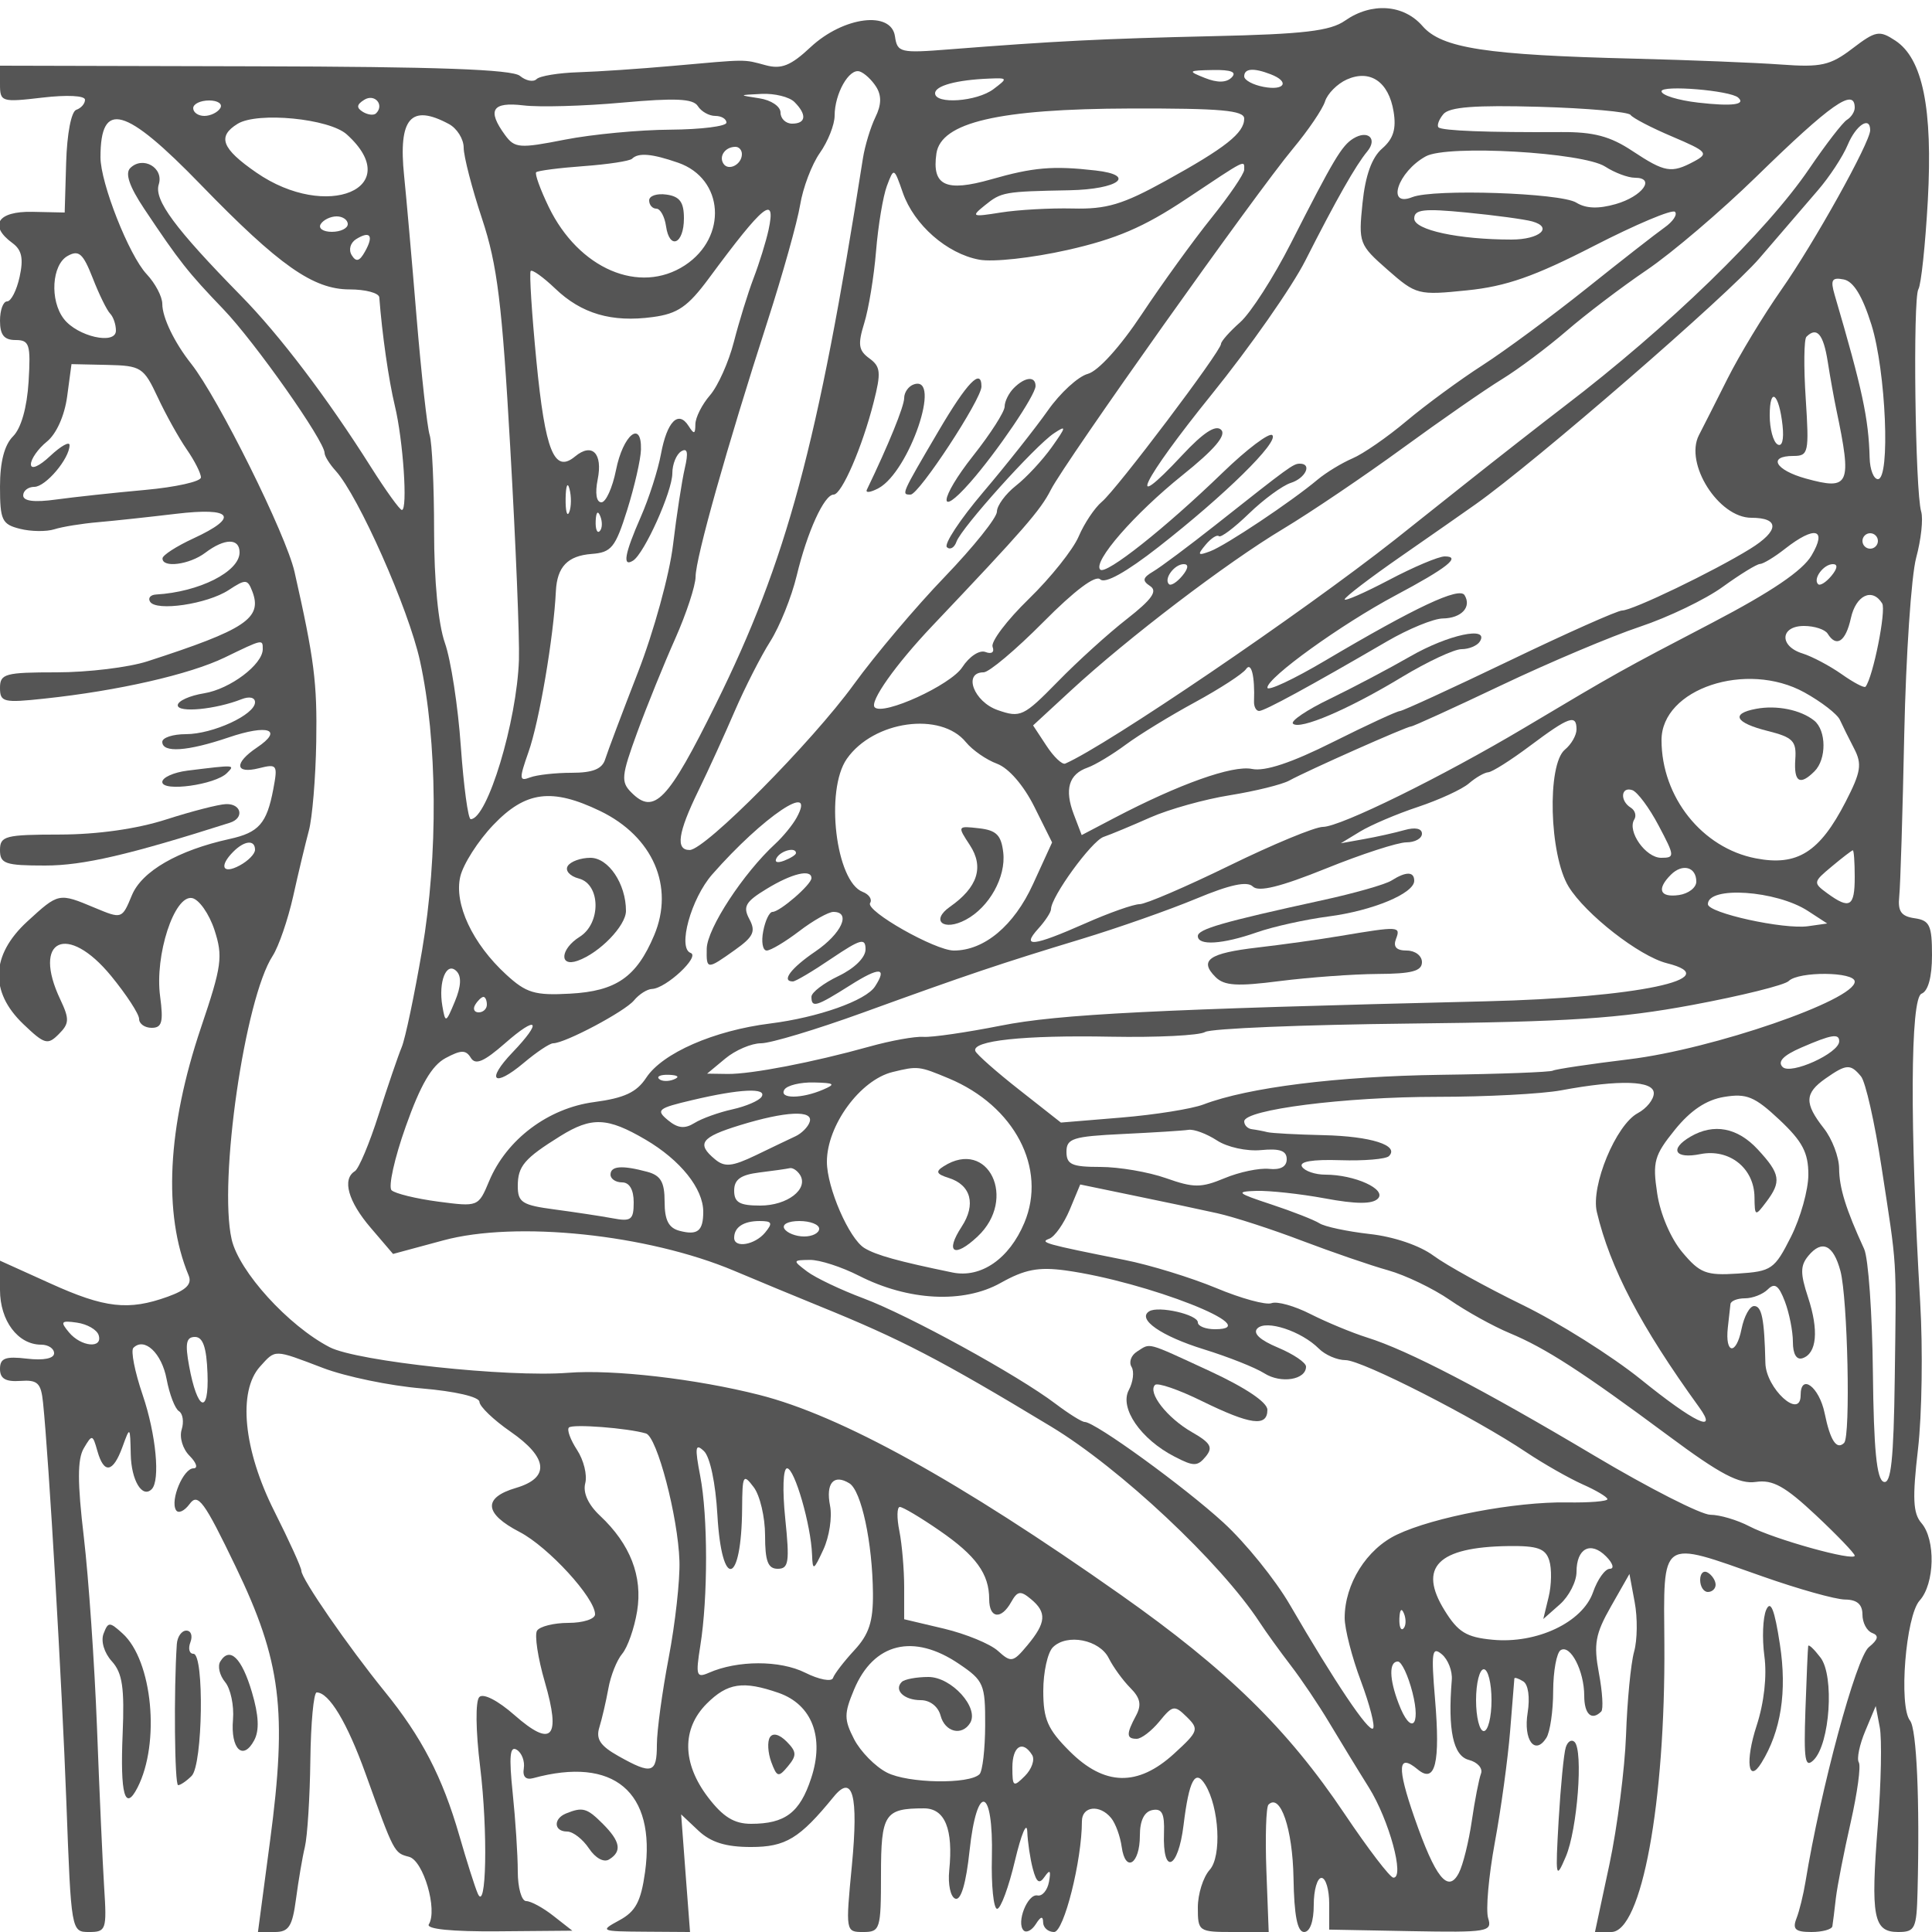 <svg xmlns="http://www.w3.org/2000/svg" version="1.0" width="250" height="250" viewBox="0 0 250 250" preserveAspectRatio="xMidYMid meet">
<g transform="translate(0,250) scale(0.01,-0.01)" fill="#555555" stroke="none">
<path d="M17405 24733 c-191 -134 -535 -175 -1713 -201 -1438 -33 -2046 -64 -3411 -171 -632 -50 -670 -41 -700 168 -47 336 -667 257 -1092 -139 -256 -240 -378 -289 -581 -234 -295 79 -222 79 -1208 -9 -412 -37 -960 -74 -1217 -82 -256 -8 -500 -48 -540 -89 -41 -41 -138 -22 -215 42 -100 84 -1083 119 -3434 124 l-3294 8 0 -239 c0 -230 19 -236 550 -174 317 37 550 26 550 -28 0 -51 -51 -109 -113 -130 -65 -22 -120 -309 -131 -683 l-19 -646 -419 9 c-450 9 -568 -177 -256 -405 120 -88 144 -200 92 -436 -38 -175 -111 -318 -162 -318 -51 0 -92 -112 -92 -250 0 -184 53 -250 201 -250 180 0 198 -55 169 -539 -21 -336 -96 -601 -201 -707 -112 -111 -169 -332 -169 -650 0 -435 25 -489 259 -547 142 -36 342 -38 444 -6 103 33 357 74 567 92 209 18 661 67 1005 108 735 88 827 -41 228 -318 -219 -101 -399 -217 -400 -258 -5 -128 349 -82 553 72 251 190 444 192 444 5 0 -249 -522 -513 -1081 -545 -72 -4 -107 -46 -77 -93 79 -129 739 -31 1016 150 221 145 245 144 307 -17 133 -347 -86 -493 -1356 -904 -242 -79 -771 -143 -1175 -143 -668 0 -734 -18 -734 -201 0 -185 46 -196 575 -139 952 101 1877 312 2333 532 497 241 492 239 492 108 0 -198 -422 -516 -758 -571 -188 -30 -342 -100 -342 -155 0 -101 490 -54 825 78 101 40 175 24 175 -39 0 -161 -546 -413 -895 -413 -168 0 -305 -45 -305 -100 0 -145 325 -123 856 57 514 175 716 103 369 -130 -299 -201 -286 -346 25 -268 237 59 246 46 186 -273 -84 -443 -187 -559 -564 -642 -668 -147 -1137 -417 -1266 -730 -127 -307 -129 -307 -479 -161 -468 196 -467 196 -874 -177 -471 -433 -490 -908 -52 -1327 275 -263 316 -275 459 -131 137 136 140 195 22 445 -373 784 89 1000 657 307 198 -242 361 -492 361 -555 0 -63 73 -115 163 -115 133 0 153 75 109 407 -72 532 184 1316 414 1272 90 -18 220 -203 289 -412 112 -344 96 -465 -174 -1263 -436 -1292 -492 -2411 -160 -3208 46 -111 -29 -188 -270 -275 -508 -183 -814 -149 -1523 173 l-648 293 0 -378 c0 -400 232 -709 533 -709 92 0 167 -50 167 -111 0 -68 -136 -95 -350 -70 -281 33 -350 7 -350 -133 0 -126 73 -168 263 -155 224 16 268 -26 294 -281 75 -725 245 -3641 302 -5175 62 -1667 63 -1675 294 -1675 220 0 230 30 195 575 -20 316 -62 1250 -93 2075 -32 825 -108 1931 -170 2459 -84 710 -84 1008 -1 1150 108 183 115 182 176 -34 85 -302 202 -284 324 50 99 272 100 271 108 -94 7 -338 149 -573 271 -451 113 113 56 711 -117 1220 -102 299 -156 573 -120 609 143 143 367 -68 430 -405 37 -196 108 -382 159 -414 51 -31 67 -138 36 -238 -32 -101 13 -252 103 -341 88 -89 111 -161 50 -161 -131 0 -304 -411 -227 -540 29 -50 109 -14 177 79 107 146 187 38 595 -810 589 -1221 670 -1865 445 -3554 l-156 -1175 218 0 c181 0 227 72 274 425 31 234 82 538 115 675 33 138 65 644 71 1125 6 481 43 875 82 875 160 0 394 -389 632 -1050 372 -1032 369 -1026 563 -1077 186 -49 372 -686 256 -874 -38 -61 298 -95 898 -90 l959 8 -244 191 c-134 106 -293 192 -353 192 -60 0 -109 173 -109 385 0 212 -30 669 -66 1016 -49 474 -36 612 53 557 65 -40 106 -148 91 -241 -18 -107 26 -152 122 -126 1042 285 1590 -176 1447 -1216 -53 -379 -121 -509 -332 -623 -256 -139 -246 -144 324 -148 l590 -4 -58 761 -57 761 224 -211 c161 -151 355 -211 679 -211 450 0 629 109 1070 649 247 304 323 22 237 -882 -83 -862 -82 -867 146 -867 219 0 230 35 230 739 0 789 47 861 556 861 272 0 381 -268 327 -804 -18 -181 17 -344 80 -365 72 -25 138 198 183 620 96 892 310 828 289 -86 -9 -366 22 -665 68 -665 46 0 150 281 231 625 82 344 153 513 159 375 5 -137 38 -355 72 -483 48 -179 84 -202 154 -100 67 97 82 79 55 -67 -20 -110 -87 -190 -149 -177 -128 26 -278 -354 -179 -453 36 -35 107 2 158 83 63 100 93 107 94 22 1 -69 65 -125 142 -125 127 0 360 926 360 1433 0 196 231 222 378 42 57 -69 118 -237 137 -375 48 -340 235 -222 235 148 0 194 56 309 162 330 124 24 159 -44 150 -298 -20 -553 183 -471 253 102 71 583 151 734 280 526 182 -295 216 -930 58 -1104 -84 -94 -153 -312 -153 -487 0 -310 10 -317 459 -317 l458 0 -30 795 c-16 438 -4 821 27 853 154 153 313 -314 324 -949 8 -486 50 -699 137 -699 76 0 125 137 125 350 0 193 45 350 100 350 55 0 100 -151 100 -335 l0 -334 1058 -20 c992 -18 1054 -8 999 167 -33 103 6 544 86 980 81 435 169 1085 198 1442 28 358 53 664 55 681 2 17 54 0 115 -38 65 -40 88 -208 57 -404 -58 -355 94 -560 242 -327 48 76 88 349 88 607 1 258 45 496 97 528 126 78 305 -269 305 -590 0 -239 96 -328 220 -204 29 29 16 253 -30 496 -70 377 -47 507 156 864 l239 420 68 -366 c38 -201 35 -490 -8 -641 -42 -152 -89 -636 -104 -1076 -16 -440 -113 -1194 -215 -1675 l-187 -875 211 0 c392 0 701 1674 687 3725 -10 1389 -68 1348 1268 877 465 -164 946 -299 1070 -300 154 -1 225 -62 225 -194 0 -105 56 -212 125 -238 91 -34 80 -84 -42 -184 -165 -134 -624 -1836 -820 -3036 -27 -165 -79 -379 -117 -475 -54 -139 -14 -175 193 -175 144 0 266 34 272 75 7 41 27 205 45 363 19 159 105 600 192 981 86 381 134 730 105 776 -29 46 9 229 84 407 l135 322 52 -274 c29 -150 18 -720 -25 -1266 -94 -1192 -57 -1384 263 -1384 219 0 239 42 251 525 30 1173 -11 2102 -97 2210 -149 188 -56 1355 124 1554 196 217 209 789 23 1003 -109 126 -118 321 -44 958 51 440 64 1295 28 1900 -135 2285 -128 3936 18 3992 85 33 135 215 135 498 0 386 -30 450 -225 478 -174 25 -219 89 -199 282 15 138 44 1084 65 2103 22 1018 91 2044 154 2279 64 236 93 504 65 598 -78 261 -109 2760 -36 2878 35 57 90 574 122 1148 65 1191 -66 1836 -421 2069 -207 136 -253 127 -555 -103 -287 -219 -405 -245 -925 -207 -327 24 -1180 58 -1895 76 -1920 47 -2493 135 -2742 421 -245 282 -659 311 -1003 71z m-6067 -857 c71 -113 68 -234 -11 -394 -62 -128 -135 -367 -161 -532 -583 -3715 -985 -5206 -1904 -7063 -619 -1251 -797 -1438 -1091 -1143 -139 138 -131 216 75 780 126 344 348 890 492 1213 144 324 262 684 263 800 0 241 407 1684 933 3313 195 605 384 1280 420 1500 36 220 150 522 255 671 105 149 191 366 191 482 0 285 188 618 325 572 61 -20 157 -110 213 -199z m4599 121 c-68 -68 -185 -70 -345 -6 -227 90 -221 97 103 103 237 4 313 -26 242 -97z m505 42 c251 -96 183 -216 -92 -163 -137 26 -250 87 -250 136 0 103 120 113 342 27z m1591 -483 c37 -224 -3 -352 -148 -478 -133 -115 -217 -347 -254 -704 -53 -518 -45 -541 324 -865 370 -325 395 -331 1030 -266 504 51 872 180 1637 573 543 279 1017 479 1052 443 35 -35 -26 -126 -135 -203 -109 -77 -564 -432 -1010 -789 -447 -357 -1052 -804 -1345 -993 -294 -189 -736 -514 -984 -722 -247 -208 -562 -426 -700 -484 -137 -59 -340 -182 -450 -274 -338 -284 -1189 -852 -1389 -927 -162 -61 -171 -49 -61 83 71 85 148 135 172 112 24 -24 198 107 388 291 190 184 434 363 542 398 191 60 281 249 118 249 -85 0 -131 -34 -1096 -797 -345 -272 -705 -541 -800 -597 -139 -82 -147 -120 -41 -190 99 -65 23 -172 -300 -425 -238 -185 -642 -551 -897 -813 -441 -450 -481 -469 -775 -367 -311 108 -453 489 -183 489 70 0 417 292 771 649 407 411 678 614 738 554 61 -61 337 93 754 419 859 671 1560 1360 1473 1447 -38 38 -327 -179 -642 -484 -746 -722 -1512 -1328 -1585 -1256 -100 101 441 722 1065 1223 413 331 570 516 500 586 -70 70 -230 -34 -506 -330 -751 -805 -520 -330 383 788 493 610 1039 1390 1212 1732 402 793 652 1232 801 1412 137 165 9 284 -181 167 -149 -93 -252 -264 -808 -1357 -224 -440 -519 -899 -655 -1020 -137 -121 -248 -247 -248 -280 0 -94 -1352 -1886 -1542 -2043 -93 -78 -228 -280 -300 -449 -72 -169 -362 -533 -645 -808 -283 -275 -494 -554 -469 -620 27 -69 -12 -98 -92 -67 -77 30 -209 -57 -301 -198 -151 -231 -1021 -628 -1132 -518 -71 71 269 552 744 1053 1183 1247 1401 1497 1535 1762 182 359 2653 3840 3135 4417 195 234 381 508 413 609 32 101 159 228 281 283 303 135 543 -29 606 -415z m-5177 291 c-214 -162 -756 -201 -756 -54 0 97 276 173 700 190 241 10 243 5 56 -136z m9636 -110 c103 -92 -79 -115 -517 -65 -261 30 -475 96 -475 147 0 84 888 11 992 -82z m-17625 -203 c-30 -30 -106 -21 -171 18 -87 54 -82 95 18 157 134 83 263 -65 153 -175z m4388 -34 c80 0 145 -39 145 -87 0 -47 -326 -88 -725 -91 -399 -2 -1013 -60 -1365 -129 -589 -116 -650 -111 -775 60 -236 323 -167 432 240 383 206 -25 780 -9 1275 36 690 62 919 52 980 -45 44 -70 145 -127 225 -127z m1025 180 c163 -163 151 -280 -30 -280 -82 0 -150 65 -150 143 0 80 -122 162 -275 185 -272 42 -272 42 30 57 168 8 359 -39 425 -105z m-7430 -80 c-34 -55 -127 -100 -206 -100 -79 0 -144 45 -144 100 0 55 93 100 206 100 113 0 178 -45 144 -100z m18249 -87 c28 -40 271 -167 541 -281 453 -193 474 -217 281 -321 -294 -157 -377 -143 -799 136 -286 190 -502 247 -923 244 -945 -6 -1540 17 -1585 61 -23 24 5 101 63 171 78 93 410 118 1238 95 623 -18 1155 -65 1184 -105z m2901 93 c0 -52 -45 -122 -100 -156 -56 -34 -275 -319 -488 -632 -556 -819 -1824 -2049 -3173 -3078 -281 -215 -866 -672 -1300 -1017 -434 -345 -835 -664 -891 -708 -1212 -954 -3726 -2662 -4264 -2896 -39 -17 -149 87 -243 231 l-173 263 491 453 c736 679 2009 1649 2741 2088 358 215 1055 686 1550 1047 495 361 1074 763 1287 893 212 130 587 411 833 623 246 213 713 568 1039 789 326 221 963 764 1417 1207 966 943 1274 1159 1274 893z m-7900 -141 c0 -186 -241 -377 -1019 -806 -553 -305 -762 -368 -1200 -357 -292 7 -711 -17 -931 -52 -375 -60 -388 -54 -206 93 214 173 247 179 1097 195 634 13 873 195 335 256 -551 63 -806 41 -1351 -115 -587 -167 -768 -82 -708 334 59 404 807 578 2508 583 1171 3 1475 -24 1475 -131z m-13500 -857 c1012 -1043 1453 -1353 1923 -1353 207 0 380 -46 385 -103 36 -475 121 -1069 201 -1402 108 -446 169 -1351 91 -1349 -27 0 -207 250 -400 555 -566 896 -1181 1707 -1682 2217 -854 871 -1127 1240 -1064 1440 69 217 -207 374 -369 212 -69 -69 -11 -239 181 -527 453 -679 566 -822 1023 -1298 410 -427 1311 -1707 1311 -1862 0 -40 65 -144 144 -231 295 -327 941 -1781 1090 -2457 227 -1031 238 -2518 27 -3750 -99 -577 -217 -1140 -263 -1250 -46 -110 -180 -503 -299 -874 -118 -371 -256 -699 -307 -731 -168 -104 -88 -391 205 -733 l289 -338 648 175 c946 257 2646 79 3766 -393 303 -128 798 -333 1100 -456 1057 -429 1563 -691 2998 -1558 894 -539 2194 -1759 2702 -2535 82 -126 263 -376 400 -555 138 -179 363 -513 500 -743 138 -230 368 -608 513 -839 262 -420 467 -1173 317 -1167 -44 2 -327 373 -630 824 -738 1100 -1521 1867 -2900 2838 -2093 1474 -3617 2317 -4675 2585 -818 208 -1892 332 -2475 286 -781 -61 -2729 148 -3084 331 -535 277 -1175 981 -1269 1397 -171 755 171 3115 531 3667 78 121 197 467 265 769 67 303 159 685 203 850 45 165 88 682 96 1150 13 770 -26 1071 -281 2200 -109 482 -987 2250 -1338 2694 -217 274 -373 598 -373 773 0 94 -91 267 -203 386 -228 243 -597 1178 -597 1512 0 745 316 658 1300 -357z m1888 652 c767 -694 -258 -1125 -1171 -493 -449 310 -509 467 -242 631 257 158 1186 68 1413 -138z m1319 136 c106 -56 193 -195 193 -307 0 -112 107 -527 238 -921 198 -597 259 -1096 365 -2968 71 -1237 121 -2469 112 -2738 -27 -800 -409 -2062 -624 -2062 -34 0 -91 424 -128 941 -36 518 -129 1121 -206 1339 -86 245 -140 803 -140 1454 0 581 -26 1137 -57 1236 -32 99 -108 788 -170 1530 -61 743 -134 1565 -161 1827 -76 743 87 932 578 669z m18393 -81 c0 -157 -725 -1459 -1150 -2065 -231 -330 -544 -847 -696 -1150 -152 -302 -318 -632 -370 -731 -190 -368 255 -1069 678 -1069 369 0 363 -168 -15 -402 -472 -292 -1523 -798 -1657 -798 -59 0 -715 -292 -1459 -650 -743 -357 -1381 -650 -1416 -651 -36 0 -425 -180 -865 -400 -538 -270 -882 -384 -1050 -349 -249 51 -939 -194 -1776 -632 l-427 -224 -103 270 c-122 322 -64 518 179 603 97 34 320 168 494 297 174 129 579 377 900 551 321 175 616 367 656 426 69 101 116 -90 104 -416 -3 -69 27 -125 66 -125 70 0 651 316 1657 902 275 160 599 293 719 295 242 3 377 148 282 302 -68 110 -631 -154 -1801 -846 -412 -244 -750 -402 -750 -351 0 131 954 818 1655 1192 671 357 859 506 640 506 -80 0 -404 -137 -720 -304 -316 -166 -575 -280 -575 -252 0 28 326 277 725 554 399 277 836 582 971 678 772 546 3259 2702 3671 3182 266 310 605 705 755 878 150 173 324 438 387 589 108 258 291 378 291 190z m-14600 -309 c0 -136 -176 -225 -240 -122 -60 97 26 216 157 216 46 0 83 -42 83 -94z m11171 -162 c122 -79 295 -144 384 -144 274 0 98 -242 -248 -341 -224 -64 -386 -58 -510 19 -201 126 -1847 181 -2122 71 -342 -137 -188 329 175 528 279 153 2035 52 2321 -133z m-11995 50 c593 -207 642 -962 87 -1327 -587 -384 -1375 -46 -1763 756 -109 226 -182 428 -162 448 20 20 295 56 612 79 316 23 599 66 629 96 82 81 257 66 597 -52z m7324 -90 c0 -53 -191 -334 -425 -625 -234 -291 -638 -850 -899 -1243 -281 -424 -566 -738 -700 -774 -124 -33 -357 -246 -517 -474 -160 -227 -536 -703 -836 -1056 -300 -354 -511 -674 -470 -713 41 -38 97 -6 124 72 65 181 1015 1238 1261 1402 165 110 161 87 -28 -179 -120 -168 -328 -393 -464 -499 -135 -107 -246 -258 -246 -336 0 -78 -304 -457 -675 -843 -371 -385 -900 -1011 -1175 -1390 -544 -750 -1924 -2142 -2125 -2145 -186 -2 -153 223 111 765 130 266 342 732 472 1034 131 303 337 708 459 900 122 193 276 575 342 850 136 567 356 1050 478 1050 105 0 371 615 518 1195 98 385 91 461 -56 568 -140 102 -151 180 -66 455 57 183 126 602 153 932 27 330 90 709 140 843 91 242 92 242 207 -88 145 -414 569 -787 987 -865 179 -34 685 22 1143 125 630 142 989 296 1530 656 800 533 757 511 757 383z m-6155 -779 c-33 -151 -120 -432 -194 -625 -73 -192 -188 -564 -255 -825 -67 -261 -206 -571 -309 -690 -103 -119 -188 -287 -189 -375 -1 -130 -17 -134 -88 -22 -132 208 -279 58 -357 -362 -38 -207 -155 -573 -261 -814 -210 -479 -241 -654 -101 -567 146 90 509 897 509 1131 0 117 52 244 114 283 82 50 95 -14 47 -219 -37 -160 -106 -605 -152 -990 -46 -386 -250 -1126 -454 -1650 -203 -522 -394 -1029 -424 -1125 -39 -126 -160 -175 -434 -175 -210 0 -451 -27 -538 -60 -141 -54 -143 -20 -21 327 140 394 326 1488 355 2083 16 316 152 458 463 482 256 19 307 83 460 570 94 301 175 653 178 781 10 389 -233 189 -323 -266 -46 -229 -131 -417 -189 -417 -65 0 -84 116 -48 296 68 338 -72 480 -293 297 -269 -223 -386 67 -500 1236 -60 617 -93 1140 -74 1164 19 23 162 -79 317 -227 340 -326 732 -441 1262 -369 324 43 455 134 728 503 709 960 871 1091 771 625z m9881 110 c277 -77 97 -235 -268 -235 -682 0 -1258 124 -1258 272 0 118 123 132 675 78 371 -36 754 -88 851 -115z m-15326 -35 c0 -55 -93 -100 -206 -100 -113 0 -178 45 -144 100 34 55 127 100 206 100 79 0 144 -45 144 -100z m223 -355 c-71 -128 -115 -139 -172 -47 -43 71 -18 160 58 208 182 112 230 45 114 -161z m-3298 -803 c41 -42 75 -140 75 -220 0 -190 -500 -77 -675 153 -183 239 -155 699 50 813 145 81 199 34 325 -287 82 -211 184 -418 225 -459z m22791 -143 c188 -600 247 -1999 84 -1999 -55 0 -103 124 -107 275 -13 508 -93 883 -453 2110 -56 193 -36 229 117 199 126 -24 242 -212 359 -585z m-566 -474 c32 -206 83 -487 112 -625 205 -977 173 -1049 -396 -892 -396 110 -495 292 -159 292 195 0 204 43 159 742 -27 408 -23 768 9 800 134 134 219 36 275 -317z m-21609 -466 c105 -225 274 -528 375 -674 101 -146 184 -309 184 -363 0 -53 -326 -126 -725 -162 -399 -36 -916 -92 -1150 -124 -280 -39 -425 -21 -425 53 0 61 65 111 144 111 147 0 456 366 456 540 0 52 -112 -11 -250 -140 -144 -136 -250 -181 -250 -108 0 69 93 201 206 293 124 100 229 335 263 585 l56 418 462 -10 c440 -10 472 -31 654 -419z m21025 -364 c20 -186 -6 -282 -66 -245 -55 34 -100 202 -100 373 0 383 120 290 166 -128z m-15700 -1122 c-28 -68 -49 12 -47 177 3 165 25 220 50 123 26 -97 24 -232 -3 -300z m394 -246 c-33 -33 -56 26 -52 131 5 117 28 141 60 61 29 -72 26 -159 -8 -192z m15681 -315 c-116 -197 -519 -470 -1280 -868 -1185 -618 -1233 -645 -2431 -1359 -1068 -636 -2387 -1285 -2612 -1285 -102 0 -646 -225 -1208 -500 -563 -275 -1086 -500 -1163 -500 -78 0 -396 -112 -707 -250 -672 -297 -830 -315 -605 -67 91 100 165 214 165 252 0 160 523 879 679 935 94 32 367 146 606 252 240 106 704 236 1032 288 328 53 672 138 765 189 237 130 1522 701 1578 701 25 0 552 240 1170 534 618 294 1424 634 1790 756 366 122 849 354 1072 516 224 162 440 295 482 296 42 1 189 90 326 198 385 301 547 260 341 -88z m859 188 c0 -55 -45 -100 -100 -100 -55 0 -100 45 -100 100 0 55 45 100 100 100 55 0 100 -45 100 -100z m-9002 -452 c-70 -84 -147 -132 -172 -107 -70 69 71 259 192 259 66 0 59 -57 -20 -152z m8400 0 c-70 -84 -147 -132 -172 -107 -70 69 71 259 192 259 66 0 59 -57 -20 -152z m657 -356 c55 -89 -118 -955 -215 -1078 -16 -20 -155 53 -309 162 -155 109 -382 229 -506 268 -305 94 -291 356 19 356 134 0 272 -45 306 -100 113 -183 233 -103 300 200 65 298 277 399 405 192z m-547 -1507 c34 -74 116 -241 184 -371 105 -202 89 -303 -110 -690 -336 -652 -625 -835 -1162 -731 -694 133 -1220 793 -1220 1530 0 664 1099 1031 1849 617 219 -121 426 -281 459 -355z m-11308 -290 c83 -101 263 -227 402 -278 151 -57 343 -278 482 -556 l230 -462 -248 -542 c-245 -535 -629 -857 -1023 -857 -242 0 -1147 513 -1084 615 30 48 -14 112 -96 144 -348 133 -489 1316 -205 1722 346 494 1217 615 1542 214z m7900 167 c0 -76 -67 -194 -150 -262 -234 -194 -202 -1363 47 -1772 219 -358 916 -902 1272 -992 791 -198 -387 -446 -2343 -493 -4274 -103 -5528 -166 -6276 -315 -440 -87 -890 -153 -1000 -145 -110 8 -425 -49 -700 -126 -731 -204 -1527 -357 -1833 -354 l-267 4 236 196 c130 108 338 197 462 197 124 0 715 178 1314 395 1367 496 1780 635 2838 956 468 142 1133 376 1479 520 439 183 660 230 733 157 74 -74 358 -4 945 233 462 187 931 339 1042 339 110 0 201 50 201 112 0 68 -88 86 -225 47 -124 -35 -360 -88 -525 -117 l-300 -54 250 152 c138 84 475 228 750 319 275 92 571 228 658 304 87 75 199 140 250 144 51 3 295 158 542 343 504 377 600 411 600 212z m1062 -1244 c211 -398 212 -418 33 -418 -200 0 -442 343 -348 495 31 50 11 119 -45 154 -143 88 -128 276 19 227 66 -22 220 -228 341 -458z m-13695 187 c682 -330 963 -977 698 -1607 -228 -541 -491 -724 -1089 -756 -456 -25 -566 8 -826 247 -436 400 -677 914 -594 1268 38 161 230 462 427 668 418 438 757 482 1384 180z m2541 -86 c-51 -93 -175 -245 -275 -337 -415 -382 -882 -1096 -888 -1357 -5 -275 3 -275 364 -18 241 171 273 240 188 399 -87 163 -52 225 225 393 326 199 578 259 578 138 0 -83 -409 -437 -504 -437 -40 0 -94 -112 -120 -250 -27 -137 -7 -250 45 -250 51 0 240 113 420 250 180 138 380 250 443 250 234 0 106 -281 -233 -512 -318 -216 -446 -388 -291 -388 34 0 259 133 500 297 378 254 440 271 440 118 0 -105 -143 -246 -350 -345 -192 -92 -350 -212 -350 -268 0 -148 60 -130 502 149 379 240 483 235 321 -15 -118 -184 -736 -402 -1356 -480 -729 -91 -1396 -383 -1605 -702 -124 -189 -284 -263 -675 -315 -595 -79 -1132 -484 -1357 -1021 -140 -335 -141 -335 -660 -267 -286 38 -557 104 -603 147 -45 42 37 415 184 827 190 537 337 788 514 883 202 108 263 109 328 3 60 -97 170 -49 443 190 423 371 488 290 96 -119 -349 -365 -244 -463 145 -136 166 140 337 254 381 254 152 0 927 411 1046 555 66 80 171 146 233 148 180 6 626 421 500 466 -172 61 4 702 279 1016 656 748 1360 1222 1092 734z m-7008 -415 c0 -54 -90 -145 -200 -204 -220 -118 -269 -9 -80 180 145 145 280 156 280 24z m7000 -43 c0 -22 -70 -66 -155 -99 -89 -34 -129 -18 -94 39 58 95 249 141 249 60z m13700 -311 c0 -383 -64 -421 -354 -210 -187 137 -185 146 56 347 136 114 259 208 273 210 14 2 25 -154 25 -347z m-2050 -58 c0 -78 -101 -156 -225 -174 -248 -35 -291 76 -104 263 150 150 329 101 329 -89z m1445 -380 l249 -162 -247 -35 c-314 -45 -1297 171 -1297 285 0 239 887 178 1295 -88z m-17509 -1171 c-117 -281 -123 -283 -162 -59 -54 316 53 581 183 451 67 -67 60 -197 -21 -392z m18114 257 c0 -241 -1840 -874 -2919 -1005 -512 -62 -956 -129 -987 -147 -31 -19 -684 -44 -1450 -54 -1337 -19 -2492 -163 -3072 -384 -150 -57 -626 -133 -1059 -169 l-785 -65 -539 424 c-297 233 -552 459 -568 501 -52 135 629 208 1752 186 599 -11 1148 16 1221 61 73 45 1262 94 2644 109 2063 22 2717 65 3662 241 633 118 1193 257 1245 309 128 128 855 122 855 -7z m-17700 -298 c0 -55 -48 -100 -106 -100 -58 0 -78 45 -44 100 34 55 82 100 106 100 24 0 44 -45 44 -100z m17499 -475 c-1 -153 -627 -437 -732 -332 -69 69 8 150 241 251 392 170 492 187 491 81z m-11521 -480 c850 -355 1273 -1163 977 -1868 -195 -466 -561 -719 -930 -643 -704 145 -987 224 -1139 316 -199 121 -486 782 -486 1117 0 470 431 1059 850 1161 327 80 342 78 728 -83z m11803 27 c59 -70 178 -599 266 -1175 205 -1336 192 -1124 171 -2730 -14 -1056 -48 -1374 -143 -1342 -91 30 -129 417 -140 1421 -8 759 -59 1475 -113 1592 -237 516 -322 790 -324 1042 -1 148 -90 383 -198 520 -254 324 -249 454 22 644 270 189 323 192 459 28z m-15362 -40 c-72 -29 -159 -26 -192 8 -33 33 26 56 131 52 117 -5 141 -28 61 -60z m1931 -132 c-279 -120 -574 -120 -500 0 34 55 205 97 381 93 269 -6 288 -21 119 -93z m10750 -46 c0 -81 -93 -197 -207 -258 -283 -151 -610 -941 -530 -1279 173 -728 565 -1477 1324 -2527 253 -350 -62 -199 -755 361 -375 302 -1064 736 -1532 964 -467 228 -985 514 -1150 636 -178 132 -515 247 -827 281 -290 33 -583 95 -650 139 -68 43 -348 153 -623 244 -446 147 -467 166 -193 175 168 5 568 -38 887 -97 401 -75 613 -76 685 -4 120 120 -297 311 -680 311 -130 0 -266 46 -301 103 -41 66 134 96 496 84 307 -10 590 14 629 53 139 139 -232 257 -848 271 -344 8 -670 25 -725 39 -55 14 -145 31 -200 38 -55 6 -100 52 -100 101 0 152 1298 318 2500 318 633 0 1353 38 1600 84 759 141 1200 127 1200 -37z m-11545 -46 c-32 -51 -202 -124 -378 -163 -176 -39 -397 -118 -491 -177 -126 -78 -215 -69 -344 38 -158 131 -130 154 317 259 617 146 970 162 896 43z m13545 -1007 c0 -197 -101 -559 -225 -805 -212 -421 -251 -448 -687 -476 -410 -27 -491 4 -719 276 -149 177 -286 496 -325 761 -62 409 -38 494 229 824 203 251 406 387 637 425 290 48 395 5 715 -295 298 -280 375 -425 375 -710z m-12923 681 c-21 -65 -104 -148 -183 -185 -79 -37 -312 -148 -516 -247 -305 -146 -401 -155 -525 -52 -245 203 -183 287 322 442 592 182 955 199 902 42z m-2125 -228 c452 -265 748 -634 748 -934 0 -249 -73 -308 -306 -247 -142 37 -194 138 -194 377 0 254 -50 340 -225 387 -328 88 -475 76 -475 -37 0 -55 68 -100 150 -100 95 0 150 -95 150 -258 0 -227 -33 -252 -275 -206 -151 28 -489 79 -750 114 -417 55 -475 91 -475 302 0 258 84 357 550 647 406 252 609 244 1102 -45z m7395 -11 c134 -88 387 -143 572 -125 242 23 331 -8 331 -118 0 -97 -81 -141 -229 -125 -126 13 -385 -41 -576 -121 -303 -126 -399 -126 -758 1 -227 80 -609 145 -850 145 -367 0 -437 31 -437 196 0 173 84 199 725 230 399 19 783 43 854 54 70 11 236 -51 368 -137z m-5394 -447 c112 -183 -165 -396 -515 -396 -268 0 -338 40 -338 194 0 143 84 204 325 234 179 22 356 47 394 56 38 9 98 -31 134 -88z m5397 -495 c220 -49 715 -210 1100 -357 385 -146 884 -318 1110 -381 225 -63 585 -236 800 -384 214 -148 564 -342 776 -430 467 -195 935 -498 2059 -1332 666 -495 912 -624 1126 -593 218 32 377 -56 777 -431 276 -259 502 -495 502 -523 0 -78 -1041 211 -1364 380 -157 82 -384 149 -504 149 -120 1 -795 344 -1500 764 -1450 863 -2415 1365 -2940 1529 -197 62 -527 199 -734 304 -206 105 -433 169 -505 141 -71 -27 -394 61 -716 196 -323 134 -857 299 -1187 364 -1031 206 -1103 226 -973 274 71 26 189 195 265 375 l136 327 686 -142 c377 -77 866 -181 1086 -230z m-5850 -251 c-133 -160 -400 -205 -400 -67 0 137 121 217 329 217 162 0 174 -25 71 -150z m700 50 c0 -55 -87 -100 -194 -100 -107 0 -222 45 -256 100 -35 57 49 100 194 100 141 0 256 -45 256 -100z m13215 -546 c94 -354 133 -2139 48 -2225 -97 -96 -180 30 -252 383 -70 342 -311 523 -311 234 0 -323 -449 87 -456 417 -13 570 -46 737 -146 737 -57 0 -130 -134 -163 -298 -68 -342 -215 -327 -177 19 14 126 29 263 34 304 4 41 89 75 188 75 99 0 232 52 296 116 89 89 141 51 220 -156 57 -150 104 -386 104 -525 0 -157 47 -236 125 -210 185 62 212 360 71 788 -102 309 -101 410 4 537 177 213 324 143 415 -196z m-12698 -63 c638 -325 1352 -361 1831 -92 312 175 489 209 838 162 1053 -145 2621 -761 1935 -761 -121 0 -221 40 -221 88 0 102 -509 218 -629 144 -163 -101 156 -322 710 -493 313 -97 664 -236 780 -310 215 -136 539 -84 539 87 0 52 -163 162 -363 246 -234 98 -329 186 -266 249 114 114 567 -35 794 -261 82 -83 238 -150 347 -150 211 0 1674 -746 2341 -1194 222 -148 549 -334 725 -413 177 -78 322 -165 322 -192 0 -28 -236 -47 -525 -42 -668 10 -1721 -189 -2199 -417 -393 -187 -676 -639 -676 -1078 0 -141 94 -509 210 -817 115 -309 186 -584 157 -613 -55 -55 -494 599 -1077 1602 -187 322 -573 800 -859 1062 -505 463 -1661 1302 -1795 1302 -37 0 -206 106 -377 235 -487 370 -1901 1146 -2487 1365 -294 110 -621 266 -728 347 -189 143 -188 147 35 150 126 2 413 -91 638 -206z m-9841 -766 c59 -180 -227 -154 -384 35 -116 139 -102 155 105 125 131 -19 256 -91 279 -160z m1409 -497 c21 -545 -132 -484 -238 97 -54 293 -37 375 76 375 103 0 150 -135 162 -472z m1496 70 c292 -111 865 -230 1275 -264 434 -37 746 -109 748 -174 2 -60 182 -233 400 -384 490 -339 515 -600 71 -730 -429 -127 -411 -332 49 -570 371 -193 976 -853 976 -1065 0 -61 -155 -111 -344 -111 -189 0 -372 -46 -407 -101 -34 -56 11 -355 101 -664 211 -726 93 -855 -393 -428 -215 189 -404 286 -455 233 -51 -52 -47 -434 11 -904 102 -839 81 -1902 -32 -1636 -36 83 -143 420 -238 750 -218 755 -487 1274 -967 1864 -472 582 -1076 1456 -1076 1559 0 42 -158 389 -350 771 -400 794 -475 1552 -185 1873 204 225 172 226 816 -19z m4178 -847 c143 -43 415 -1078 433 -1651 8 -247 -55 -810 -139 -1250 -84 -440 -153 -946 -153 -1125 0 -373 -64 -392 -495 -150 -239 134 -297 222 -249 375 34 110 86 335 116 500 29 165 109 367 179 450 70 83 157 330 193 550 74 452 -88 869 -480 1237 -153 143 -223 298 -191 420 28 106 -20 300 -106 431 -86 132 -134 262 -105 290 48 48 762 -7 997 -77z m924 -1053 c56 -981 313 -913 320 85 3 432 14 453 150 273 81 -107 147 -388 147 -625 0 -333 37 -431 164 -431 142 0 155 87 97 650 -38 372 -28 650 24 650 97 0 310 -736 323 -1119 8 -211 20 -205 147 69 76 165 115 419 86 565 -58 293 47 416 250 291 155 -96 299 -766 305 -1426 3 -363 -51 -529 -241 -734 -134 -145 -258 -306 -276 -359 -17 -52 -180 -22 -361 69 -325 162 -874 162 -1246 -2 -161 -70 -171 -35 -110 350 100 622 99 1678 -1 2196 -72 375 -64 429 48 323 79 -74 151 -417 174 -825z m2872 -202 c474 -326 645 -561 645 -889 0 -251 155 -270 285 -37 81 144 121 150 255 38 208 -172 198 -305 -45 -597 -186 -223 -211 -228 -381 -74 -100 91 -414 220 -698 288 l-516 122 0 414 c0 228 -28 555 -62 727 -35 171 -32 312 6 312 39 0 269 -137 511 -304z m7892 -387 c34 -106 30 -320 -8 -475 l-69 -284 215 190 c118 105 215 294 215 420 0 305 182 401 381 202 89 -89 112 -162 50 -162 -61 0 -159 -136 -217 -303 -136 -390 -728 -670 -1301 -615 -339 32 -446 98 -621 381 -345 558 -87 818 826 831 377 5 480 -31 529 -185z m-1887 -882 c-33 -33 -56 26 -52 131 5 117 28 141 60 61 29 -72 26 -159 -8 -192z m-3812 -385 c57 -114 182 -286 277 -382 131 -131 150 -220 75 -360 -128 -239 -126 -300 9 -300 60 0 192 101 294 225 172 211 195 214 355 57 160 -158 150 -186 -166 -475 -470 -429 -901 -418 -1352 33 -284 284 -340 413 -340 780 0 242 56 496 124 564 182 182 605 99 724 -142z m-1938 -73 c320 -216 340 -264 338 -794 -1 -309 -34 -594 -73 -633 -133 -133 -926 -119 -1198 21 -151 77 -341 271 -424 430 -132 257 -132 332 -2 643 253 606 770 733 1359 333z m6376 -208 c-53 -649 18 -981 220 -1034 113 -29 184 -109 158 -177 -26 -69 -80 -344 -119 -612 -39 -268 -114 -572 -168 -675 -139 -267 -303 -63 -575 719 -228 656 -215 837 44 621 227 -188 293 83 223 913 -51 607 -39 684 88 578 80 -67 139 -216 129 -333z m-509 -161 c114 -447 -23 -556 -179 -143 -122 318 -126 543 -10 543 48 0 133 -180 189 -400z m1023 -100 c0 -220 -45 -400 -100 -400 -55 0 -100 180 -100 400 0 220 45 400 100 400 55 0 100 -180 100 -400z m-9224 94 c433 -152 595 -577 420 -1105 -146 -445 -337 -589 -778 -589 -218 0 -362 89 -556 343 -336 441 -342 886 -17 1212 270 269 470 299 931 139z m3280 -804 c37 -60 -5 -182 -94 -271 -149 -149 -162 -141 -162 110 0 276 133 360 256 161z"/>
<path d="M18250 16507 c-275 -158 -743 -405 -1040 -549 -297 -143 -513 -288 -479 -322 86 -86 717 183 1413 605 327 197 673 359 769 359 96 0 203 45 237 100 125 203 -414 87 -900 -193z"/>
<path d="M8400 22407 c0 -59 42 -107 93 -107 51 0 107 -101 125 -225 45 -315 232 -234 232 100 0 209 -54 283 -225 307 -124 18 -225 -16 -225 -75z"/>
<path d="M11825 20026 c-69 -23 -125 -103 -125 -176 0 -108 -203 -606 -482 -1185 -23 -46 44 -39 149 17 398 214 827 1470 458 1344z"/>
<path d="M12146 19425 c-488 -831 -485 -825 -363 -825 108 0 917 1232 917 1398 0 246 -185 55 -554 -573z"/>
<path d="M13120 19980 c-66 -66 -120 -174 -120 -241 0 -67 -184 -354 -409 -638 -435 -551 -465 -831 -36 -342 347 395 845 1129 845 1246 0 131 -136 119 -280 -25z"/>
<path d="M22725 15828 c-335 -62 -273 -181 150 -287 326 -82 373 -130 356 -368 -20 -294 59 -343 249 -153 157 157 154 528 -5 656 -174 139 -484 202 -750 152z"/>
<path d="M12550 14064 c186 -284 101 -547 -258 -798 -256 -180 -81 -321 206 -167 303 162 521 553 484 870 -26 224 -89 288 -314 313 -280 32 -281 30 -118 -218z"/>
<path d="M18006 13606 c-80 -51 -485 -166 -900 -256 -1286 -281 -1606 -373 -1606 -463 0 -127 319 -107 762 48 214 75 631 167 929 206 570 74 1109 298 1109 462 0 121 -106 122 -294 3z"/>
<path d="M17350 12890 c-275 -47 -760 -114 -1078 -151 -630 -73 -760 -165 -543 -382 113 -113 280 -123 831 -52 380 48 949 90 1265 92 443 2 575 37 575 153 0 83 -89 150 -197 150 -134 0 -178 48 -139 150 63 165 40 166 -714 40z"/>
<path d="M7346 13793 c-36 -59 28 -131 144 -161 283 -74 290 -581 10 -755 -249 -156 -269 -395 -25 -309 283 100 625 453 625 645 0 350 -226 687 -460 687 -126 0 -258 -48 -294 -107z"/>
<path d="M12212 9909 c-110 -69 -96 -101 66 -152 287 -91 354 -343 166 -630 -220 -336 -97 -412 206 -127 518 486 138 1274 -438 909z"/>
<path d="M21875 10292 c-277 -162 -204 -293 128 -226 374 74 696 -181 700 -556 3 -250 9 -253 150 -66 202 267 186 365 -107 682 -263 284 -569 342 -871 166z"/>
<path d="M14712 7510 c-76 -48 -107 -137 -70 -197 37 -60 21 -195 -35 -300 -124 -232 153 -636 592 -862 246 -128 296 -128 402 0 99 120 67 177 -179 318 -319 183 -575 511 -476 610 33 33 307 -61 609 -210 627 -307 845 -336 845 -112 0 97 -282 286 -743 500 -843 389 -763 367 -945 253z"/>
<path d="M11669 3236 c-106 -106 30 -236 246 -236 120 0 225 -83 256 -200 56 -213 275 -268 382 -96 121 196 -240 596 -539 596 -154 0 -309 -29 -345 -64z"/>
<path d="M9962 2519 c-34 -55 -26 -199 18 -319 74 -198 93 -203 217 -54 115 139 112 187 -19 319 -95 95 -178 115 -216 54z"/>
<path d="M2425 15028 c-179 -23 -325 -89 -325 -147 0 -131 685 -36 836 115 109 109 112 109 -511 32z"/>
<path d="M2150 14396 c-378 -122 -887 -194 -1375 -195 -708 -1 -775 -18 -775 -201 0 -177 67 -200 584 -200 492 0 1086 138 2391 554 189 60 150 247 -50 241 -96 -3 -445 -93 -775 -199z"/>
<path d="M22000 4556 c0 -86 45 -156 100 -156 55 0 100 42 100 94 0 52 -45 122 -100 156 -55 34 -100 -8 -100 -94z"/>
<path d="M22855 4170 c-44 -99 -55 -369 -24 -600 35 -258 -4 -604 -100 -899 -150 -458 -111 -762 62 -482 253 409 333 922 239 1532 -69 452 -119 578 -177 449z"/>
<path d="M1340 3860 c-37 -96 8 -248 107 -357 137 -151 165 -341 140 -940 -33 -782 30 -1010 191 -697 298 579 195 1646 -191 1996 -170 154 -187 154 -247 -2z"/>
<path d="M2288 3725 c-40 -597 -29 -1825 17 -1825 30 0 109 54 175 120 144 144 165 1580 23 1580 -53 0 -71 67 -39 150 31 83 8 150 -53 150 -61 0 -116 -79 -123 -175z"/>
<path d="M23398 3700 c-5 -27 -21 -400 -36 -829 -22 -650 -5 -756 107 -645 211 211 269 1086 89 1324 -84 110 -155 178 -160 150z"/>
<path d="M2851 3501 c-38 -60 -10 -180 62 -267 71 -86 117 -304 102 -485 -33 -381 129 -540 274 -269 69 128 60 322 -29 623 -131 444 -287 596 -409 398z"/>
<path d="M20261 2389 c-25 -76 -66 -499 -92 -939 -43 -751 -38 -780 92 -476 150 350 228 1371 114 1485 -39 38 -90 7 -114 -70z"/>
<path d="M7325 1534 c-168 -68 -159 -234 13 -234 76 0 202 -98 282 -217 84 -127 193 -187 262 -144 169 104 146 233 -82 461 -205 205 -260 221 -475 134z"/>
</g>
</svg>
